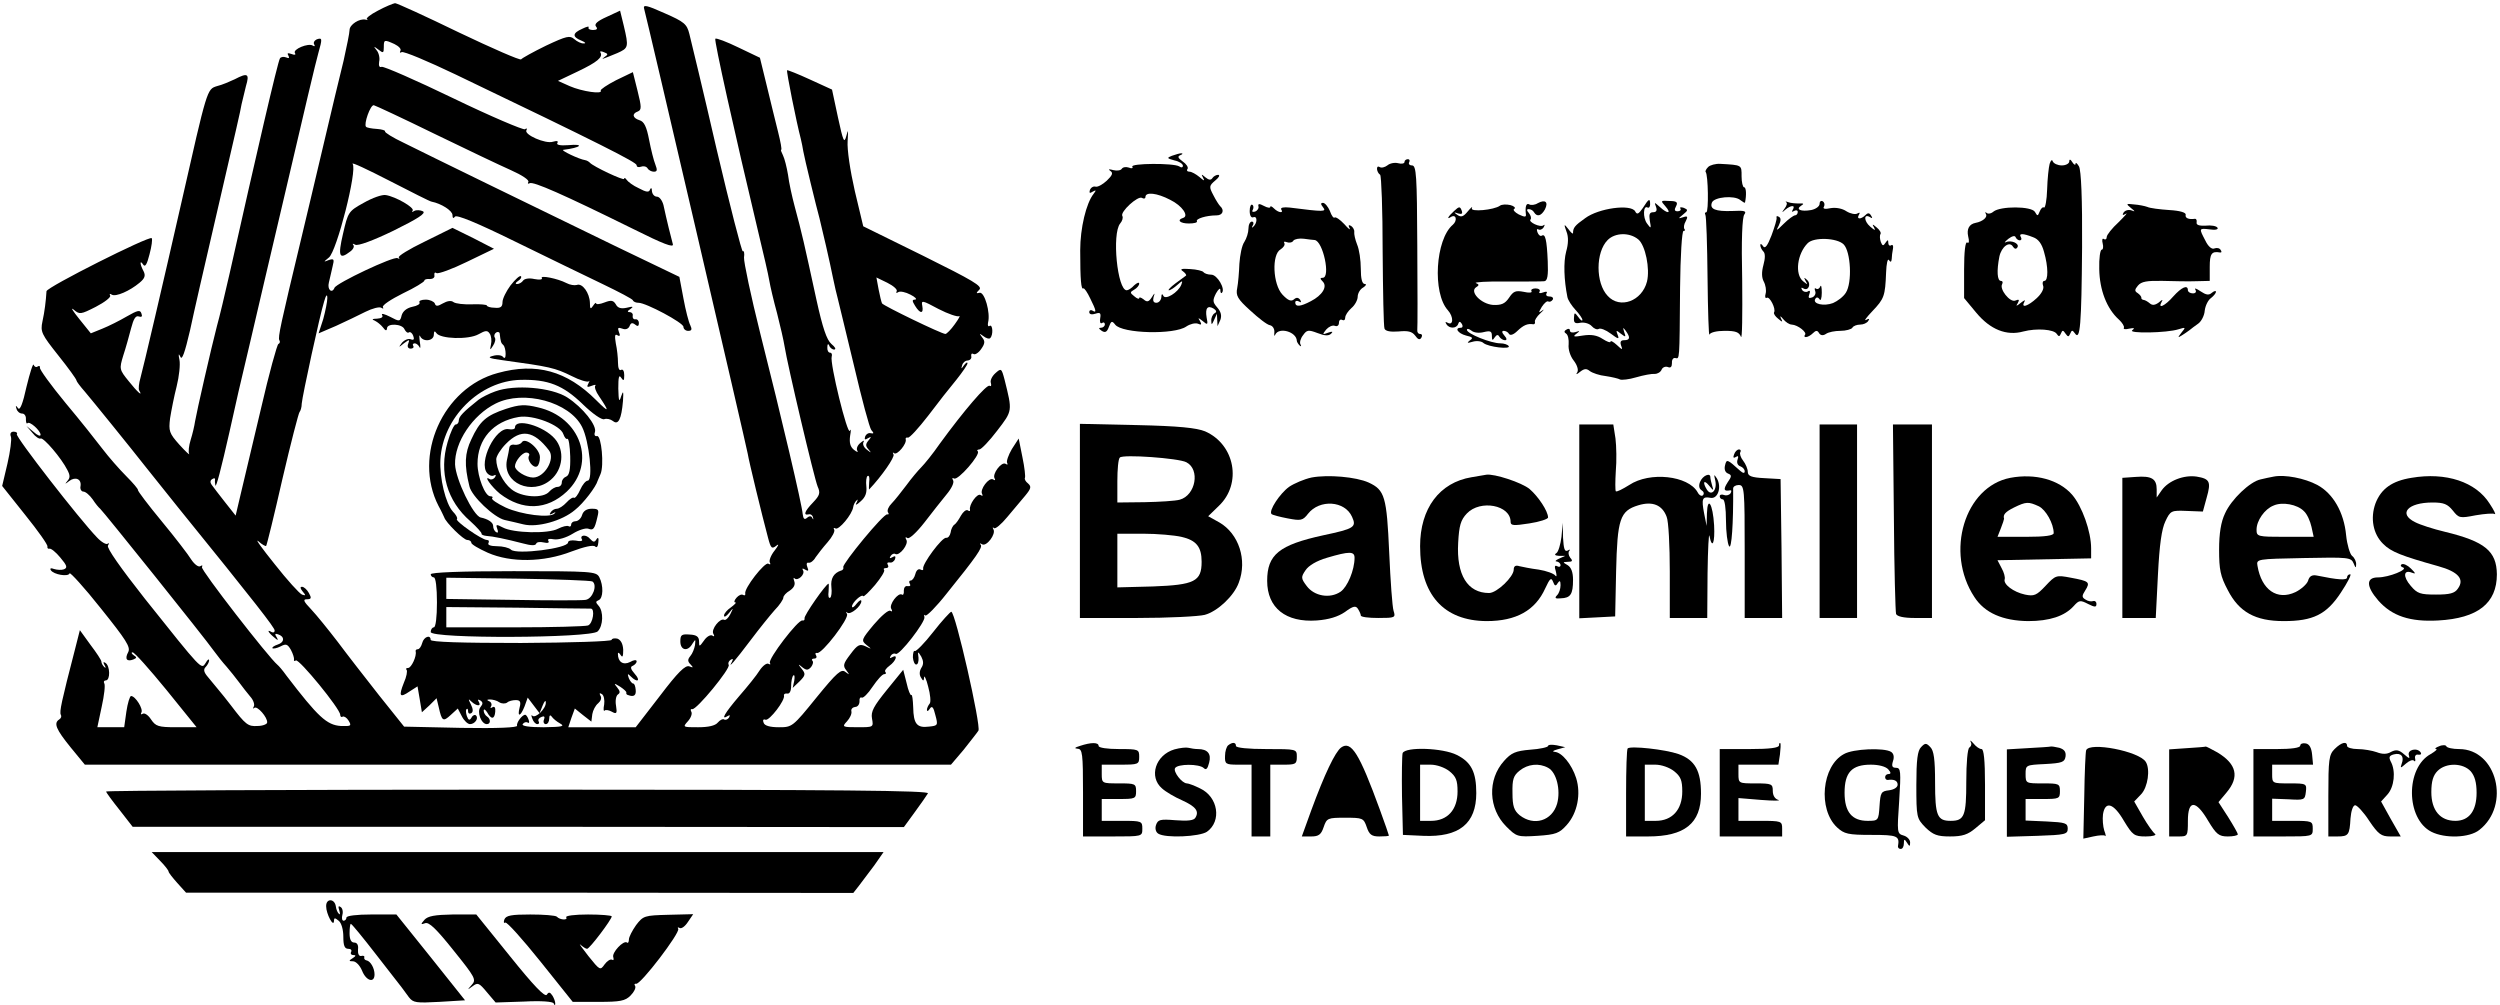 <?xml version="1.0" standalone="no"?>
<!DOCTYPE svg PUBLIC "-//W3C//DTD SVG 20010904//EN"
 "http://www.w3.org/TR/2001/REC-SVG-20010904/DTD/svg10.dtd">
<svg version="1.0" xmlns="http://www.w3.org/2000/svg"
 width="801pt" height="322pt" viewBox="0 0 801 322"
 preserveAspectRatio="xMidYMid meet">
<g transform="translate(0,322) scale(0.1,-0.1)"
fill="#000000" stroke="none">
<path d="M1211 3186 c-25 -13 -40 -25 -35 -28 5 -3 3 -3 -4 -1 -20 5 -52 -16
-52 -33 0 -9 -9 -53 -19 -98 -11 -44 -41 -169 -66 -276 -25 -107 -57 -240 -70
-295 -66 -275 -75 -316 -70 -325 3 -4 2 -10 -3 -12 -4 -1 -30 -95 -56 -208
-27 -113 -56 -236 -65 -274 l-16 -68 -34 43 c-19 24 -38 49 -43 56 -5 7 -5 14
2 18 6 4 10 3 9 -2 -1 -4 0 -12 1 -18 2 -11 19 55 45 170 19 87 36 161 68 295
13 58 66 281 116 495 50 215 95 406 101 425 13 46 13 50 -5 44 -8 -4 -12 -11
-8 -17 3 -5 1 -7 -5 -3 -14 9 -65 -12 -57 -24 4 -6 -1 -7 -11 -3 -12 4 -15 3
-10 -5 4 -8 2 -10 -7 -6 -8 3 -17 2 -20 -3 -7 -10 -77 -313 -161 -688 -15 -66
-33 -142 -41 -170 -18 -69 -65 -275 -70 -305 -2 -14 -8 -40 -14 -59 -6 -19 -8
-39 -5 -45 3 -6 -11 7 -31 29 -33 37 -35 44 -30 85 4 25 13 71 21 102 8 32 12
70 9 85 -4 19 -3 22 3 10 5 -13 14 12 31 85 12 57 47 209 77 338 74 320 84
362 88 386 3 12 9 38 14 58 12 40 6 44 -36 22 -15 -7 -40 -18 -57 -22 -32 -10
-31 -8 -114 -374 -57 -251 -123 -533 -131 -561 -5 -17 -7 -36 -4 -40 13 -22
-6 -5 -33 29 -31 38 -31 40 -18 83 8 24 19 64 25 87 8 31 15 42 25 38 9 -3 12
0 8 10 -4 12 -12 10 -47 -10 -22 -13 -58 -31 -78 -39 l-37 -15 -37 46 c-21 26
-29 39 -18 30 19 -16 22 -16 71 9 29 15 49 31 46 36 -3 6 -1 7 5 3 13 -8 58
12 89 38 17 14 20 23 13 37 -12 22 -13 39 -1 21 6 -9 12 1 20 33 7 26 10 49 7
52 -8 8 -336 -157 -337 -170 -2 -32 -6 -65 -13 -97 -7 -33 -3 -41 51 -109 32
-40 58 -76 58 -80 0 -3 12 -19 27 -36 23 -27 147 -180 198 -245 11 -14 56 -70
100 -125 252 -311 310 -386 310 -395 0 -6 -4 -8 -10 -5 -16 10 -11 -1 7 -16
14 -12 16 -12 9 0 -6 9 -5 12 4 9 23 -7 22 -26 0 -33 -12 -4 -19 -9 -17 -12 3
-2 14 0 26 6 17 9 22 8 33 -11 7 -13 11 -27 10 -31 -1 -5 1 -6 6 -3 10 6 142
-155 142 -174 0 -6 4 -9 8 -6 4 2 13 -3 19 -13 10 -17 8 -18 -25 -17 -45 3
-73 29 -174 161 -12 17 -25 32 -29 35 -28 23 -247 305 -242 313 3 6 1 7 -5 3
-6 -4 -19 6 -29 21 -9 15 -52 71 -95 123 -43 52 -77 97 -76 100 1 3 -16 23
-38 45 -22 22 -56 61 -75 86 -19 25 -72 92 -119 148 -47 57 -84 108 -82 113 1
5 -2 7 -7 4 -5 -4 -11 -1 -13 5 -2 7 -12 -25 -23 -70 -12 -55 -21 -77 -27 -69
-7 10 -9 9 -5 -2 2 -8 10 -15 18 -15 8 0 13 -9 12 -18 0 -10 2 -16 5 -13 7 8
42 -24 42 -37 0 -6 -10 -2 -22 9 l-23 19 19 -22 c10 -13 22 -20 26 -18 9 5 67
-63 86 -101 9 -17 9 -25 0 -35 -9 -11 -8 -11 6 0 20 15 40 6 36 -17 -2 -9 3
-17 9 -17 7 0 20 -11 30 -25 9 -14 20 -27 24 -30 8 -6 336 -415 364 -455 11
-15 29 -38 41 -51 11 -13 29 -35 40 -50 10 -14 27 -35 36 -46 10 -11 15 -26
11 -32 -3 -6 -3 -8 2 -4 9 8 43 -31 41 -47 0 -5 -14 -11 -31 -11 -30 -2 -38 4
-85 66 -14 18 -32 41 -40 50 -8 10 -23 28 -33 40 -14 16 -16 25 -8 33 6 6 11
16 11 21 0 6 -5 3 -11 -8 -14 -22 -10 -26 -195 206 -78 99 -123 163 -118 170
4 7 4 10 -1 6 -4 -4 -20 5 -34 20 -57 59 -262 323 -257 331 3 4 -2 8 -10 8 -9
0 -13 -6 -9 -16 3 -8 -2 -47 -11 -86 l-17 -72 74 -93 c41 -51 73 -96 71 -101
-1 -5 2 -8 6 -7 5 2 21 -11 35 -28 22 -26 24 -33 12 -38 -8 -3 -22 -2 -32 1
-10 4 -14 2 -10 -4 9 -14 56 -22 60 -10 1 5 47 -45 100 -112 81 -101 96 -124
88 -140 -12 -22 -5 -32 16 -24 12 5 12 7 1 14 -7 5 -8 9 -3 9 6 0 54 -54 108
-120 l97 -120 -65 0 c-58 0 -66 3 -81 25 -9 14 -21 22 -27 18 -5 -3 -7 -2 -4
4 7 11 -19 53 -33 53 -4 0 -11 -23 -15 -50 l-7 -50 -43 0 -43 0 14 66 c8 36
12 70 8 75 -3 5 0 9 5 9 15 0 14 47 -1 56 -7 5 -8 2 -3 -7 5 -8 4 -11 -1 -6
-5 5 -9 12 -9 17 0 5 -16 29 -35 54 l-34 47 -16 -63 c-43 -166 -50 -199 -45
-208 3 -5 1 -11 -5 -15 -19 -12 -10 -32 36 -89 l46 -56 1388 0 1387 0 40 47
c21 27 43 54 48 62 9 15 -74 381 -87 381 -3 0 -30 -29 -58 -65 -28 -36 -55
-63 -59 -61 -3 3 -6 -6 -6 -20 1 -13 6 -24 11 -23 5 0 8 10 7 22 -3 21 -2 21
9 3 7 -14 8 -24 0 -36 -6 -10 -7 -22 -1 -31 7 -12 9 -12 10 1 0 8 7 -5 13 -30
7 -25 9 -49 5 -54 -5 -6 -9 -15 -9 -20 0 -6 4 -5 9 3 7 11 12 6 18 -20 9 -33
8 -34 -20 -37 -39 -5 -50 8 -51 62 -1 24 -3 42 -6 39 -3 -2 -10 15 -15 38
l-11 43 -52 -64 c-43 -53 -52 -70 -48 -92 5 -28 5 -28 -46 -28 -49 0 -51 1
-34 19 9 10 16 24 14 32 -2 7 4 13 12 14 8 0 14 8 14 18 -1 9 2 14 7 12 4 -3
20 12 35 35 15 22 31 40 37 40 6 0 7 3 4 7 -4 3 2 12 13 20 21 15 29 39 8 27
-7 -4 -8 -3 -4 5 4 6 11 9 16 6 11 -7 96 103 92 118 -2 7 -1 9 3 5 4 -3 35 28
68 70 96 119 117 149 109 157 -4 5 -2 5 5 1 14 -8 45 33 36 48 -3 6 -3 8 2 4
4 -4 23 12 42 35 19 23 45 54 58 69 19 23 20 29 9 39 -8 6 -12 14 -10 18 2 3
-1 33 -8 66 l-12 60 -22 -34 c-11 -19 -18 -39 -15 -44 3 -6 1 -7 -5 -3 -13 8
-44 -33 -35 -47 3 -6 1 -7 -5 -3 -13 8 -44 -33 -35 -47 3 -6 1 -7 -5 -3 -11 7
-38 -32 -34 -47 1 -5 -2 -6 -7 -2 -6 3 -15 -5 -22 -17 -7 -13 -16 -26 -21 -29
-5 -3 -11 -15 -12 -25 -2 -10 -8 -18 -14 -17 -13 3 -78 -85 -74 -99 1 -5 -2
-6 -8 -3 -7 4 -14 -2 -17 -14 -3 -12 -10 -21 -15 -21 -5 0 -6 -5 -3 -10 4 -6
1 -9 -7 -8 -7 2 -12 -5 -12 -14 1 -10 -2 -16 -6 -13 -12 8 -43 -33 -34 -46 4
-7 3 -10 -3 -6 -6 4 -29 -16 -53 -44 -40 -48 -41 -51 -24 -65 18 -14 18 -15
-2 -5 -19 9 -26 6 -49 -25 -23 -30 -25 -37 -13 -52 11 -15 11 -15 -3 -5 -13
11 -27 -1 -93 -82 -76 -94 -78 -95 -120 -95 -29 0 -46 5 -49 14 -4 9 -1 13 6
10 12 -4 64 63 59 78 -1 4 4 7 10 6 8 -2 13 8 13 24 0 14 3 30 7 34 4 3 5 -4
3 -17 l-5 -23 22 21 c19 19 20 24 7 40 -13 16 -12 17 2 5 13 -10 18 -10 28 1
6 8 8 17 4 20 -3 4 -1 7 6 7 7 0 9 5 6 10 -4 6 -2 9 3 8 15 -5 104 111 96 125
-4 6 -3 9 1 4 10 -8 45 21 45 37 0 6 -7 2 -15 -8 -8 -11 -15 -15 -15 -9 0 12
31 41 36 33 2 -3 19 14 38 36 19 23 32 44 29 48 -3 3 -1 6 6 6 7 0 9 5 6 10
-4 6 -1 9 6 8 6 -2 14 3 17 11 3 9 0 11 -8 6 -9 -5 -11 -4 -6 4 4 6 11 9 15 6
13 -7 44 32 35 46 -4 7 -3 10 4 5 6 -3 29 18 54 50 24 31 56 72 71 90 16 19
25 38 21 45 -4 7 -3 9 3 6 12 -8 86 77 76 87 -4 3 -1 6 5 6 6 0 32 27 57 60
50 65 49 62 24 163 -10 38 -11 38 -30 21 -11 -10 -17 -24 -14 -31 2 -8 1 -12
-4 -9 -9 6 -82 -79 -160 -186 -22 -32 -49 -65 -59 -75 -10 -10 -32 -36 -48
-58 -16 -21 -37 -48 -47 -58 -10 -10 -15 -22 -12 -28 4 -5 3 -8 -2 -7 -11 4
-144 -158 -141 -169 2 -4 -1 -10 -7 -11 -24 -8 -34 -26 -31 -53 2 -16 0 -32
-4 -34 -5 -3 -7 6 -5 20 1 14 1 25 0 25 -8 0 -80 -103 -77 -111 1 -5 -2 -8 -7
-7 -13 4 -111 -124 -104 -136 3 -5 1 -6 -4 -3 -6 4 -19 -6 -29 -21 -9 -15 -39
-52 -66 -83 -46 -54 -60 -78 -36 -63 7 4 8 3 4 -5 -4 -6 -11 -9 -16 -6 -4 3
-13 -2 -20 -10 -8 -10 -30 -15 -63 -15 -49 0 -50 0 -33 19 10 11 15 25 11 31
-3 6 -2 9 3 8 13 -4 124 131 117 142 -3 5 0 12 6 16 8 5 9 3 4 -7 -14 -24 9 2
61 71 27 36 61 78 76 95 16 16 28 35 28 40 0 6 9 16 21 23 13 9 18 19 14 30
-3 9 -3 13 1 9 10 -10 35 13 27 26 -4 6 -1 7 7 2 10 -6 12 -4 7 8 -4 10 -2 16
4 14 6 -1 16 6 22 17 7 10 24 32 39 49 15 17 24 35 21 40 -3 6 -2 7 4 4 10 -7
54 45 57 69 1 7 6 17 11 21 4 5 4 1 0 -7 -6 -10 -1 -9 13 4 15 13 20 27 18 47
-2 16 0 32 4 34 5 3 7 -6 5 -20 -1 -14 -1 -24 0 -23 40 42 83 104 78 112 -3 6
-3 8 2 4 9 -8 42 31 37 45 -1 4 2 6 7 5 5 -2 34 30 65 70 30 40 71 92 91 116
19 24 35 47 35 52 0 5 -5 2 -11 -6 -9 -13 -10 -13 -6 0 2 8 10 15 18 15 8 1
13 7 11 14 -1 7 2 10 7 7 5 -4 17 4 25 16 12 17 13 25 3 37 -10 14 -10 14 4 4
9 -7 19 -10 22 -6 10 10 8 45 -2 39 -5 -4 -7 2 -5 11 8 31 -11 98 -27 95 -12
-3 -12 -1 -1 10 11 11 -20 29 -179 108 l-193 95 -27 113 c-15 66 -25 133 -23
160 2 36 2 40 -4 17 -7 -26 -10 -19 -27 59 l-19 89 -70 32 c-39 18 -72 31 -74
30 -3 -2 30 -167 44 -220 3 -11 6 -29 8 -40 3 -19 43 -183 52 -215 7 -27 34
-144 43 -190 5 -25 12 -54 15 -65 3 -11 26 -108 52 -215 25 -107 50 -201 56
-208 9 -10 8 -12 -2 -10 -7 2 -15 -3 -18 -11 -3 -10 0 -11 9 -5 11 6 12 5 2
-7 -10 -12 -10 -18 0 -29 10 -12 9 -12 -5 -1 -10 7 -15 18 -11 25 4 6 -1 5
-10 -3 -9 -7 -14 -18 -10 -25 4 -6 -1 -5 -11 3 -12 10 -15 23 -12 45 3 17 3
24 -1 16 -7 -17 -65 218 -58 238 2 6 0 12 -5 12 -6 0 -10 8 -9 18 0 10 3 12 6
5 2 -7 10 -13 16 -13 7 1 3 8 -9 18 -15 13 -28 51 -48 142 -40 184 -46 211
-70 300 -8 30 -18 75 -21 100 -4 24 -11 52 -16 62 -5 10 -8 18 -6 18 3 0 -2
26 -10 58 -8 31 -24 98 -36 147 l-22 90 -69 33 c-37 18 -71 31 -74 28 -4 -5
60 -294 138 -621 16 -66 32 -135 35 -154 3 -18 14 -65 25 -105 10 -39 21 -87
24 -106 9 -58 95 -423 106 -449 9 -20 7 -28 -15 -51 -27 -28 -32 -42 -14 -38
6 2 13 -3 14 -10 2 -7 1 -8 -2 -2 -3 7 -9 8 -17 1 -8 -7 -12 -4 -14 12 -2 29
-67 306 -136 579 -30 120 -53 229 -52 243 2 13 0 23 -4 20 -3 -2 -41 145 -84
328 -42 183 -82 348 -87 368 -8 32 -16 39 -80 67 -58 26 -69 28 -65 14 8 -27
328 -1402 332 -1426 3 -21 46 -198 65 -269 9 -34 12 -37 27 -25 9 7 7 1 -6
-16 -12 -15 -19 -33 -15 -39 3 -5 1 -7 -5 -3 -11 7 -79 -80 -74 -96 1 -5 -2
-7 -7 -4 -5 3 -14 -1 -21 -9 -7 -8 -9 -15 -4 -15 5 0 -2 -7 -14 -16 -12 -8
-22 -20 -22 -26 0 -7 7 -3 16 8 14 18 15 18 4 -4 -6 -12 -15 -20 -19 -18 -13
8 -44 -31 -35 -45 4 -7 3 -10 -4 -5 -6 3 -18 -4 -26 -16 -15 -21 -16 -21 -16
-3 0 15 -8 21 -30 22 -26 2 -30 -1 -30 -22 0 -29 24 -34 39 -7 10 15 10 15 8
-5 -2 -11 -8 -27 -15 -35 -9 -11 -9 -17 1 -27 9 -10 9 -11 -4 -6 -13 5 -37
-19 -94 -94 l-78 -101 -108 0 -108 0 10 30 11 30 26 -21 27 -21 3 24 c2 12 10
28 19 35 8 7 12 17 7 24 -4 8 -3 10 5 5 6 -4 9 -19 7 -33 -3 -14 -2 -23 1 -20
3 4 14 2 23 -3 16 -9 18 -6 14 19 -3 16 0 32 6 36 8 5 7 11 -2 22 -12 15 -11
15 9 3 12 -8 21 -16 20 -19 -1 -4 1 -7 6 -8 18 -7 26 -1 24 17 -1 11 -4 20 -8
20 -4 0 -10 8 -14 17 -5 15 -4 16 6 6 22 -22 33 -14 13 8 -14 16 -15 23 -6 26
6 3 12 9 12 14 0 6 -9 5 -21 -2 -22 -11 -39 0 -39 26 0 6 4 4 9 -4 6 -9 8 -4
8 17 -1 20 -8 32 -19 36 -10 2 -18 0 -18 -4 0 -5 -130 -9 -290 -10 -192 0
-290 3 -290 10 0 18 -22 10 -27 -10 -3 -11 -9 -20 -14 -20 -5 0 -8 -3 -7 -7 4
-15 -14 -53 -24 -53 -6 0 -9 -3 -5 -6 3 -4 0 -22 -9 -42 -17 -43 -13 -49 19
-27 l25 16 7 -41 7 -42 24 22 23 23 7 -29 c10 -45 14 -47 38 -25 l23 21 13
-25 c7 -14 19 -25 26 -25 16 0 29 19 19 28 -3 3 -10 1 -14 -7 -6 -10 -10 -9
-15 5 -3 9 -4 19 -1 22 3 3 5 0 5 -7 0 -7 5 -9 10 -6 7 4 6 14 -1 28 -9 18 -9
20 2 9 16 -15 33 -16 23 0 -4 7 -3 8 5 4 9 -6 9 -11 1 -21 -13 -15 2 -55 20
-55 13 0 13 17 0 25 -5 3 -10 12 -10 18 0 7 5 4 11 -5 13 -24 24 -23 26 2 1
13 -2 18 -9 14 -6 -4 -8 -3 -4 4 3 5 0 13 -6 15 -9 4 -8 6 2 6 8 0 22 -3 30
-9 8 -5 19 -5 25 -1 5 5 18 8 28 8 14 0 17 -6 12 -24 -8 -32 3 -29 16 4 l10
28 19 -25 19 -25 10 25 c6 15 10 18 10 9 1 -19 -33 -52 -43 -42 -4 4 -4 0 0
-10 3 -9 10 -17 16 -17 5 0 7 4 4 9 -3 5 1 11 9 14 9 4 12 1 8 -9 -3 -7 0 -14
6 -14 6 0 11 8 11 18 0 10 3 13 8 6 4 -6 16 -16 27 -22 16 -9 7 -11 -53 -12
-47 0 -71 4 -67 10 4 6 11 8 16 5 5 -3 6 1 3 9 -3 9 -8 16 -11 16 -10 0 -29
-26 -26 -35 2 -6 -62 -9 -179 -7 l-183 4 -80 100 c-44 56 -104 133 -133 172
-30 39 -68 86 -85 104 -24 25 -27 32 -14 32 15 0 16 4 7 20 -6 11 -16 20 -22
20 -7 0 -6 -5 2 -15 11 -13 10 -14 -2 -10 -8 3 -48 47 -88 98 -41 51 -64 83
-52 73 12 -11 24 -17 25 -15 2 2 26 99 52 214 27 116 52 212 55 215 3 3 7 15
7 27 2 25 58 284 72 328 6 21 10 24 10 10 0 -11 -6 -41 -13 -67 l-15 -46 56
24 c30 14 73 34 94 45 22 11 45 17 51 13 6 -4 8 -3 5 2 -3 6 26 25 64 44 38
18 69 37 69 41 0 4 8 6 18 5 9 0 16 5 14 12 -1 8 2 11 7 7 6 -3 50 13 97 36
l87 42 -66 34 -67 33 -89 -44 c-50 -24 -87 -47 -83 -51 4 -5 2 -5 -4 -2 -12 7
-196 -80 -202 -95 -8 -20 -24 -6 -18 17 3 14 9 37 12 52 6 23 4 25 -12 20 -18
-7 -18 -7 0 8 25 19 92 281 76 300 -5 7 48 -18 118 -54 70 -36 131 -67 135
-67 31 -6 67 -29 67 -43 0 -10 3 -12 8 -5 5 7 69 -19 193 -80 102 -50 228
-111 280 -136 52 -25 96 -48 97 -52 2 -5 10 -8 18 -8 24 0 144 -64 144 -77 0
-7 7 -13 15 -13 12 0 13 5 7 18 -5 9 -15 48 -22 86 l-13 69 -206 99 c-113 55
-298 145 -411 200 -113 55 -233 114 -267 131 -34 16 -61 33 -59 36 2 3 -10 7
-26 8 -17 1 -33 4 -35 7 -8 8 14 71 25 69 5 -1 93 -42 193 -91 101 -49 212
-102 246 -117 36 -16 60 -32 56 -38 -3 -5 -1 -7 4 -4 11 7 108 -36 331 -146
98 -49 132 -62 128 -49 -5 18 -20 78 -30 125 -4 15 -13 27 -21 27 -8 0 -15 8
-16 18 0 10 -3 12 -6 5 -3 -10 -12 -9 -36 4 -18 8 -35 21 -39 27 -4 6 -8 8 -8
3 0 -7 -100 40 -110 52 -3 3 -9 7 -15 8 -20 3 -80 32 -70 33 57 7 70 20 16 15
-26 -2 -39 1 -35 7 4 6 -1 8 -14 4 -24 -8 -94 23 -85 37 3 6 1 7 -5 3 -5 -3
-109 41 -229 99 -120 58 -223 103 -230 101 -7 -3 -10 3 -8 16 3 12 -1 29 -8
37 -11 14 -10 14 6 2 15 -12 17 -11 17 8 0 24 1 25 34 10 14 -7 23 -16 19 -22
-3 -6 -1 -7 4 -4 6 4 84 -29 174 -72 463 -222 579 -281 579 -290 0 -6 6 -8 14
-5 8 3 17 1 21 -5 3 -6 13 -11 20 -11 11 0 12 5 5 23 -5 12 -14 48 -20 79 -8
42 -16 59 -31 63 -22 7 -25 21 -5 28 12 5 12 14 -1 66 l-15 60 -54 -26 c-29
-15 -51 -30 -49 -33 8 -13 -60 -3 -99 14 l-38 17 63 30 c63 30 82 46 73 61 -3
4 2 5 11 1 14 -5 14 -8 3 -15 -14 -10 -11 -9 40 12 36 16 37 19 21 87 l-12 49
-43 -20 c-29 -13 -41 -23 -34 -31 6 -7 3 -11 -10 -11 -10 0 -16 4 -14 8 3 5
-6 3 -20 -4 -32 -14 -33 -26 -3 -38 12 -5 16 -9 8 -9 -8 -1 -22 6 -31 14 -14
12 -24 10 -90 -21 -41 -20 -77 -40 -80 -44 -3 -4 -92 35 -199 86 -107 52 -199
94 -205 94 -6 -1 -31 -11 -55 -24z m1662 -899 c-3 -6 -1 -7 5 -3 6 4 24 0 39
-8 16 -8 22 -15 15 -16 -10 0 -10 -4 0 -20 16 -26 28 -26 23 0 -4 19 0 18 52
-10 31 -16 61 -26 66 -23 5 3 -1 -8 -14 -26 -12 -17 -26 -31 -30 -31 -12 0
-198 90 -203 98 -2 4 -7 24 -11 45 l-7 38 35 -17 c20 -10 33 -22 30 -27z"/>
<path d="M3755 2721 c-17 -7 -17 -8 8 -15 15 -3 27 -11 27 -17 0 -6 -5 -7 -12
-2 -18 11 -157 10 -150 -1 3 -5 -2 -7 -11 -3 -9 3 -19 2 -23 -4 -3 -5 -15 -7
-27 -4 -14 4 -18 3 -9 -3 9 -6 6 -14 -12 -31 -13 -12 -29 -21 -36 -19 -7 2
-15 -3 -18 -11 -3 -10 0 -11 9 -5 11 6 12 5 3 -7 -24 -30 -43 -110 -43 -181 0
-96 3 -127 10 -122 3 2 13 -13 22 -32 20 -40 21 -48 7 -39 -5 3 -10 1 -10 -5
0 -7 8 -9 20 -5 15 5 18 2 15 -15 -2 -11 0 -18 6 -15 5 4 9 1 9 -4 0 -6 -6
-11 -12 -11 -9 0 -8 -3 2 -10 11 -7 17 -4 23 13 7 19 10 20 20 7 22 -29 190
-33 228 -6 12 8 28 12 37 9 11 -5 13 -3 7 8 -8 12 -6 12 9 0 15 -13 17 -12 12
12 -5 30 3 40 23 28 9 -6 10 -11 2 -15 -6 -4 -11 -15 -10 -24 0 -14 2 -13 9 3
l9 20 1 -20 1 -20 9 20 c5 14 2 26 -10 40 -15 17 -15 23 -4 45 8 14 14 19 14
11 0 -8 2 -12 5 -9 12 12 -15 58 -34 58 -11 0 -22 4 -25 8 -2 4 -22 9 -43 10
-27 2 -34 0 -23 -7 8 -6 12 -12 10 -14 -3 -2 -18 -13 -34 -25 -16 -12 -25 -22
-21 -22 5 0 17 8 27 17 17 15 18 15 13 1 -10 -25 -52 -51 -58 -35 -3 7 -6 5
-6 -5 -1 -10 -8 -18 -16 -18 -9 0 -12 6 -9 18 5 15 4 15 -6 -1 -9 -14 -15 -16
-26 -6 -8 6 -14 8 -14 4 0 -4 -7 -2 -16 6 -14 11 -14 13 0 21 9 5 16 14 16 19
0 6 -7 3 -16 -5 -8 -9 -19 -16 -24 -16 -30 0 -48 181 -21 214 7 8 10 19 7 24
-8 13 50 66 63 58 6 -4 11 -2 11 3 0 17 37 13 79 -9 39 -19 61 -52 42 -58 -22
-7 -10 -18 18 -18 17 0 28 3 26 7 -5 8 30 19 63 19 20 0 26 17 11 30 -3 3 -13
18 -21 34 -15 28 -14 31 6 48 11 9 16 17 9 18 -6 0 -15 -5 -18 -10 -5 -8 -12
-7 -23 2 -13 11 -14 11 -7 -2 6 -11 3 -10 -12 3 -11 9 -25 17 -32 17 -7 0 -10
4 -6 9 3 5 -4 16 -16 24 -15 11 -17 16 -7 20 7 3 9 5 3 6 -5 0 -19 -4 -30 -8z"/>
<path d="M4500 2701 c0 -5 -9 -7 -20 -4 -11 3 -27 0 -35 -7 -8 -6 -19 -9 -25
-5 -12 7 -10 -17 2 -25 4 -4 8 -113 8 -244 1 -130 3 -243 6 -249 3 -8 19 -11
45 -9 30 3 43 0 53 -13 9 -13 15 -15 20 -7 4 7 2 12 -4 12 -6 0 -10 6 -9 13 1
6 1 128 0 270 -1 226 -3 257 -17 257 -8 0 -12 5 -9 10 3 6 1 10 -4 10 -6 0
-11 -4 -11 -9z"/>
<path d="M6567 2695 c-3 -11 -7 -48 -8 -82 -1 -34 -6 -60 -10 -58 -4 3 -10 -3
-14 -13 -6 -15 -7 -15 -15 -1 -11 19 -111 19 -133 1 -8 -7 -18 -8 -22 -4 -5 4
-5 2 -2 -4 6 -10 -11 -24 -33 -28 -21 -4 -29 -20 -24 -43 4 -16 3 -24 -3 -20
-6 4 -10 -29 -10 -86 l0 -92 39 -47 c45 -54 97 -75 151 -60 42 11 98 7 107 -8
6 -9 9 -9 13 1 5 12 7 12 15 0 8 -11 10 -11 15 0 5 12 7 12 15 1 17 -25 21 26
23 275 1 156 -3 248 -10 260 -6 10 -11 14 -11 8 0 -5 -5 -3 -10 5 -6 10 -10
11 -10 3 0 -7 -11 -13 -24 -13 -13 0 -26 6 -29 13 -2 7 -6 4 -10 -8z m-96
-245 c6 0 7 5 4 10 -8 13 6 13 39 0 17 -6 28 -21 35 -47 14 -48 14 -93 1 -93
-5 0 -7 -7 -4 -15 4 -9 -4 -25 -20 -40 -28 -26 -52 -34 -40 -12 5 7 0 6 -11
-3 -15 -12 -17 -12 -10 -1 6 11 4 13 -8 8 -17 -7 -52 37 -42 53 3 6 1 10 -4
10 -12 0 -14 32 -5 78 7 32 33 51 44 31 5 -7 10 -8 14 -1 7 12 -21 24 -37 16
-7 -3 -3 2 8 11 12 9 21 11 23 5 2 -5 8 -10 13 -10z"/>
<path d="M5473 2685 c-7 -7 -10 -14 -8 -16 8 -9 10 -129 2 -129 -4 0 -6 -4 -3
-8 3 -5 6 -96 7 -203 1 -107 4 -188 6 -181 3 7 23 12 49 12 35 0 46 -4 52 -19
4 -11 5 70 4 180 -3 131 0 204 7 212 8 11 0 13 -38 11 -55 -2 -74 6 -66 27 7
18 72 24 91 8 8 -6 14 -10 15 -8 5 24 4 49 -3 49 -4 0 -8 16 -8 35 0 37 2 36
-68 40 -15 1 -33 -4 -39 -10z"/>
<path d="M1165 2570 c-49 -27 -50 -30 -66 -99 -17 -73 -12 -84 23 -57 10 7 14
17 10 21 -4 5 -1 5 6 1 8 -5 57 13 123 45 79 39 105 56 94 62 -8 4 -21 5 -28
1 -6 -4 -9 -4 -5 1 8 9 -54 45 -86 50 -12 2 -43 -9 -71 -25z"/>
<path d="M4927 2569 c-9 -6 -22 -7 -27 -4 -10 6 -14 -7 -11 -32 1 -9 -4 -9
-23 0 -13 7 -20 15 -14 18 5 3 -1 9 -13 12 -13 3 -28 2 -33 -2 -19 -14 -97
-21 -90 -8 3 7 -3 2 -13 -10 -14 -17 -21 -20 -33 -12 -13 9 -12 10 2 5 12 -3
15 -1 11 10 -5 13 -8 13 -24 -2 -20 -18 -25 -29 -10 -19 17 10 21 -12 6 -25
-56 -47 -66 -219 -16 -274 19 -21 18 -51 -1 -40 -7 4 -8 2 -4 -4 9 -16 33 -15
38 0 3 9 6 9 12 0 4 -7 2 -12 -3 -12 -22 0 -10 -18 16 -25 22 -5 24 -8 12 -16
-10 -8 -8 -9 9 -4 13 4 29 2 35 -4 16 -13 88 -21 81 -10 -3 5 -15 9 -27 9 -30
0 -107 31 -107 43 0 5 6 4 14 -2 8 -7 25 -9 40 -5 21 5 26 3 26 -12 0 -15 2
-16 9 -5 6 9 11 10 15 2 4 -6 12 -11 18 -11 7 0 6 6 -2 15 -8 9 -9 15 -2 15 6
0 14 -4 17 -10 4 -6 15 -2 27 10 20 19 33 24 51 21 4 0 6 3 5 8 -2 4 6 17 17
27 12 11 14 15 6 9 -12 -9 -12 -7 -1 12 8 12 17 20 21 17 4 -2 10 0 14 6 3 5
-1 10 -10 10 -9 0 -13 4 -10 10 4 6 -1 7 -11 3 -10 -4 -15 -2 -11 3 3 5 -3 10
-13 10 -10 0 -16 -4 -13 -9 3 -5 -8 -6 -25 -2 -26 5 -33 2 -47 -19 -13 -19
-24 -24 -51 -23 -39 3 -77 43 -54 57 10 6 9 9 -1 13 -8 3 36 6 96 5 61 0 116
0 123 1 10 1 13 18 11 64 -3 70 -8 89 -19 82 -4 -3 -11 2 -14 11 -3 8 -2 12 3
9 5 -3 13 0 17 7 4 7 4 10 -1 6 -9 -8 -50 11 -41 19 3 4 1 12 -5 20 -8 9 -8
13 -1 13 6 0 14 -4 17 -10 10 -16 23 -12 35 9 12 24 1 33 -23 20z"/>
<path d="M5264 2554 c-14 -20 -19 -23 -25 -11 -14 24 -117 10 -160 -22 -34
-24 -39 -31 -39 -48 0 -4 -7 2 -15 13 -14 18 -15 17 -6 -8 7 -17 6 -40 -1 -64
-9 -34 -7 -91 4 -146 2 -10 14 -28 26 -41 12 -13 22 -27 22 -32 0 -5 -6 -1
-13 9 -12 16 -13 16 -14 -3 -1 -15 3 -19 21 -15 13 2 29 -3 36 -11 7 -8 17
-12 22 -9 5 4 23 -3 39 -15 24 -18 28 -19 22 -4 -6 16 -5 16 10 4 16 -12 17
-12 11 5 -5 16 -4 16 5 4 15 -21 14 -30 -5 -30 -11 0 -14 -5 -10 -17 6 -15 4
-15 -14 2 -11 10 -20 15 -20 10 0 -4 -11 0 -25 9 -18 12 -37 15 -63 11 -29 -5
-34 -4 -22 5 13 10 13 11 -2 6 -10 -3 -18 -1 -18 5 0 6 -5 7 -11 3 -8 -4 -8
-9 -1 -13 6 -4 9 -19 8 -34 -2 -16 5 -38 16 -52 11 -14 16 -30 12 -37 -6 -9
-3 -9 9 1 13 10 20 11 31 2 8 -6 31 -14 51 -16 20 -3 41 -8 46 -11 5 -2 28 0
51 7 24 7 51 12 60 11 9 0 19 6 22 14 3 7 12 11 20 8 9 -4 13 1 13 13 -1 10 4
17 10 16 15 -3 14 -14 16 224 1 103 6 183 11 183 5 0 6 3 3 6 -3 4 -2 15 4 25
8 15 6 18 -8 13 -17 -5 -17 -5 0 9 16 13 16 15 2 21 -9 3 -14 2 -11 -2 3 -5
-1 -9 -9 -9 -10 0 -11 5 -5 16 7 13 2 17 -21 17 -29 2 -29 1 -13 -17 21 -24 7
-25 -18 -2 -18 16 -18 16 -12 0 4 -11 1 -17 -9 -17 -12 0 -14 -7 -11 -27 5
-26 4 -27 -9 -9 -14 19 -12 60 2 51 4 -2 8 2 8 10 0 21 -4 19 -23 -11z m-15
-101 c23 -19 38 -94 28 -135 -16 -63 -87 -89 -126 -46 -39 41 -39 140 0 179
24 24 70 25 98 2z"/>
<path d="M5723 2572 c4 -2 2 -11 -5 -20 -10 -14 -10 -15 2 -4 18 15 34 16 24
0 -4 -7 -3 -8 4 -4 7 4 12 2 12 -3 0 -6 -4 -11 -9 -11 -4 0 -21 -12 -36 -27
-23 -23 -26 -24 -16 -6 7 15 8 24 1 28 -6 4 -9 3 -8 -2 2 -4 -6 -30 -16 -57
-13 -34 -21 -44 -27 -35 -5 8 -9 9 -9 4 0 -6 4 -15 10 -21 6 -6 6 -21 0 -43
-6 -22 -6 -40 1 -53 6 -11 9 -29 6 -39 -3 -10 -1 -16 4 -13 9 5 30 -36 23 -47
-2 -4 4 -13 13 -20 14 -12 16 -12 9 1 -4 9 -1 8 7 -2 8 -10 20 -18 28 -18 19
-1 50 -25 42 -33 -3 -4 -2 -7 3 -7 6 0 16 6 22 12 10 10 15 10 20 1 5 -8 13
-9 22 -3 8 6 29 10 47 10 17 0 35 5 38 10 3 6 15 10 25 10 10 0 22 5 26 12 5
7 2 8 -7 3 -8 -4 1 8 20 28 38 40 41 48 44 124 1 28 5 46 9 40 5 -8 8 -7 9 3
0 8 2 23 4 33 2 9 -1 15 -6 11 -5 -3 -9 1 -9 8 0 11 -2 10 -9 0 -7 -11 -10
-10 -15 3 -3 9 -4 20 -1 25 3 4 -3 14 -12 21 -14 12 -16 12 -8 -1 5 -10 1 -8
-13 4 -21 18 -21 43 0 30 7 -5 8 -2 3 5 -5 9 -10 10 -18 2 -15 -15 -30 -14
-21 1 4 7 3 8 -5 4 -6 -4 -22 -1 -35 7 -13 9 -34 13 -51 10 -18 -4 -26 -2 -21
5 3 6 2 13 -4 17 -5 3 -10 0 -10 -8 0 -8 -12 -17 -27 -20 -33 -6 -51 2 -32 14
10 6 8 8 -6 7 -11 0 -27 1 -35 4 -8 3 -11 3 -7 0z m184 -135 c23 -23 28 -123
7 -155 -8 -13 -27 -27 -41 -33 -29 -11 -66 -3 -57 13 4 7 9 6 14 -1 3 -7 7 3
7 21 0 18 -2 27 -5 20 -2 -6 -8 -10 -13 -7 -5 4 -6 0 -3 -8 3 -8 -2 -17 -10
-20 -11 -4 -13 -1 -9 10 4 10 2 14 -5 9 -6 -3 -14 -1 -18 5 -4 7 -3 9 4 5 16
-10 26 14 12 27 -10 9 -11 9 -5 -3 8 -13 7 -13 -8 -1 -27 22 -19 88 15 122 20
20 94 17 115 -4z"/>
<path d="M4004 2544 c0 -15 5 -23 12 -20 13 5 13 -19 -1 -31 -4 -4 -5 -2 -1 5
4 6 2 12 -3 12 -6 0 -11 -10 -11 -23 0 -12 -6 -31 -13 -42 -8 -11 -14 -42 -16
-70 -1 -27 -4 -63 -7 -78 -5 -24 1 -35 42 -72 26 -24 54 -46 63 -47 9 -2 15
-12 14 -23 -1 -11 0 -14 3 -7 12 25 68 9 69 -20 0 -3 4 -10 9 -15 5 -4 6 -3 3
3 -4 6 0 20 8 30 12 17 17 18 46 7 23 -9 36 -10 44 -2 7 7 4 8 -10 3 -18 -7
-19 -6 -6 10 8 9 20 15 28 12 7 -3 13 1 13 10 0 8 5 12 10 9 6 -3 10 0 10 7 0
8 9 21 20 31 11 9 20 26 20 36 0 11 8 25 18 30 9 6 11 11 5 11 -9 0 -13 17
-13 49 0 27 -5 62 -12 78 -6 15 -10 33 -9 40 1 6 -4 15 -10 19 -8 5 -10 2 -5
-7 4 -8 -4 -2 -17 13 -14 15 -28 24 -31 21 -3 -3 -10 6 -15 21 -6 14 -16 26
-22 26 -8 0 -8 -4 0 -14 12 -15 3 -15 -107 -1 -19 2 -30 0 -27 -6 9 -13 -9
-11 -23 3 -7 7 -12 9 -12 5 0 -4 -9 -3 -20 3 -15 8 -20 8 -18 -1 2 -6 -3 -14
-11 -17 -8 -2 -11 0 -7 6 3 6 3 13 -2 16 -4 2 -8 -6 -8 -20z m208 -93 c27 -3
52 -121 26 -121 -9 0 -9 -3 0 -12 16 -16 -1 -44 -38 -63 -34 -18 -50 -19 -50
-4 0 5 5 7 12 3 7 -4 8 -3 4 5 -6 8 -12 9 -20 2 -9 -8 -19 -4 -37 15 -31 33
-35 129 -6 145 9 6 15 14 12 20 -3 5 0 6 8 3 8 -3 18 -1 21 5 4 5 19 8 34 6
15 -2 30 -4 34 -4z"/>
<path d="M6827 2554 c15 -12 15 -13 2 -8 -10 3 -20 0 -25 -7 -5 -8 -3 -10 7
-4 8 5 -3 -7 -23 -27 -21 -19 -38 -41 -38 -47 0 -7 -4 -10 -9 -7 -5 4 -7 -3
-4 -14 3 -11 1 -20 -3 -20 -5 0 -9 -28 -8 -62 1 -67 24 -127 63 -162 11 -10
18 -22 16 -26 -3 -5 5 -6 17 -3 16 3 19 2 10 -5 -16 -11 111 -9 148 3 23 7 24
7 10 -10 -13 -17 -13 -18 0 -10 8 5 20 13 25 17 6 5 18 14 28 21 10 7 20 26
21 42 2 16 11 34 20 40 9 7 16 16 16 20 0 4 -6 3 -13 -3 -10 -9 -19 -7 -37 5
-13 9 -20 11 -16 5 4 -7 1 -12 -8 -12 -9 0 -16 5 -16 10 0 19 -20 10 -47 -20
-26 -30 -51 -42 -37 -17 5 8 2 8 -9 -2 -12 -9 -21 -10 -29 -3 -7 6 -16 11 -20
11 -5 1 -8 4 -7 7 0 4 -5 10 -12 15 -10 6 -10 11 1 24 11 13 29 16 79 15 36
-1 85 -2 109 -1 l42 1 0 45 c0 42 6 51 33 46 5 -1 6 3 2 8 -3 6 -12 8 -20 5
-8 -4 -20 6 -29 25 -21 40 -21 40 14 36 18 -3 28 0 25 5 -3 6 -21 9 -38 7 -21
-1 -31 2 -29 11 1 6 -1 11 -5 11 -20 -3 -33 2 -30 13 1 7 -18 13 -53 15 -30 2
-62 6 -70 10 -8 3 -28 7 -43 8 -25 3 -26 2 -10 -11z"/>
<path d="M1636 2306 c-14 -19 -26 -43 -26 -54 0 -15 -6 -20 -25 -18 -14 0 -25
4 -25 7 0 3 -21 5 -47 4 -27 -1 -53 2 -60 7 -7 6 -20 4 -34 -4 -17 -10 -23
-10 -26 0 -3 6 -16 12 -29 12 -14 0 -23 -4 -20 -9 3 -5 -7 -11 -23 -14 -18 -4
-30 -14 -34 -27 -5 -21 -7 -21 -37 -5 -18 9 -29 12 -26 6 5 -7 -2 -11 -16 -12
-15 0 -18 -3 -8 -6 8 -4 20 -13 27 -22 8 -11 12 -12 13 -3 0 17 49 15 56 -3 4
-8 10 -13 14 -10 4 3 11 -2 14 -11 4 -11 2 -15 -8 -11 -8 3 -20 -2 -28 -11
-12 -16 -11 -16 6 -2 18 13 19 13 14 -1 -4 -9 -1 -16 8 -16 7 0 11 4 8 9 -3 4
-1 8 5 8 5 0 12 -6 15 -12 3 -7 4 1 1 17 -2 17 -2 24 1 18 9 -20 44 -16 44 5
0 11 3 13 8 5 12 -19 103 -22 135 -4 23 13 29 13 36 2 5 -7 7 -23 4 -35 -4
-19 -3 -19 7 -3 6 9 9 21 5 26 -3 5 -1 12 5 16 5 3 11 1 11 -4 3 -26 4 -30 12
-37 4 -4 7 -17 7 -28 0 -12 -3 -16 -8 -10 -4 6 -18 8 -32 4 -20 -5 -14 -8 30
-14 152 -21 167 -24 222 -51 25 -13 50 -20 54 -17 4 4 3 1 -1 -7 -6 -11 -4
-13 11 -7 10 4 15 4 11 0 -3 -4 2 -19 12 -33 35 -52 33 -55 -9 -13 -94 94
-192 121 -315 87 -176 -47 -273 -265 -190 -426 9 -16 16 -32 18 -36 5 -17 62
-73 74 -73 7 0 13 -4 13 -9 0 -5 24 -19 53 -32 73 -32 178 -31 268 4 40 15 70
22 76 16 5 -5 9 0 10 13 2 15 -1 18 -6 10 -6 -10 -10 -10 -21 2 -12 15 -35 12
-25 -3 2 -5 -7 -6 -20 -3 -14 2 -25 0 -25 -6 0 -19 -166 -40 -183 -23 -6 6
-26 11 -45 11 -19 0 -31 4 -27 10 3 6 1 10 -5 10 -16 0 -103 61 -96 67 3 3 -3
14 -13 24 -23 25 -43 107 -40 166 7 135 126 253 257 256 88 2 136 -17 199 -78
32 -31 61 -51 69 -48 8 3 20 0 28 -6 17 -14 27 6 32 64 2 32 1 35 -6 15 -6
-20 -8 -16 -9 25 0 36 2 46 9 35 8 -12 10 -10 10 8 0 13 -4 20 -10 17 -6 -4
-10 6 -10 23 0 16 -3 44 -7 62 -4 24 -3 31 5 26 8 -5 10 -1 5 10 -5 14 -3 16
11 11 10 -4 19 -1 23 8 4 11 9 12 18 5 8 -7 12 -5 12 5 0 7 -5 13 -11 12 -6
-1 -10 4 -9 11 2 6 -3 12 -10 12 -8 0 -7 4 3 10 11 8 8 9 -12 4 -18 -4 -29 -1
-35 11 -8 13 -15 14 -36 6 -15 -6 -27 -7 -27 -3 0 4 -5 0 -10 -8 -8 -12 -10
-10 -10 10 -1 31 -24 64 -42 57 -7 -2 -22 0 -33 6 -29 15 -86 26 -79 16 3 -5
-8 -6 -24 -3 -17 4 -32 1 -36 -5 -4 -6 -13 -11 -19 -11 -7 0 -6 4 3 10 8 5 12
12 9 15 -4 3 -18 -10 -33 -29z"/>
<path d="M1587 1966 c-20 -7 -45 -20 -54 -27 -49 -39 -63 -54 -63 -66 0 -7 -4
-13 -10 -13 -5 0 -17 -25 -26 -57 -28 -96 -2 -188 73 -253 21 -19 37 -37 36
-40 -1 -3 6 -6 15 -7 20 -1 63 -10 117 -24 26 -7 40 -8 43 -1 1 5 12 7 24 4
13 -3 19 -1 15 5 -4 6 3 8 18 5 14 -2 39 5 60 18 19 12 42 19 50 16 16 -6 20
-2 29 37 6 24 4 27 -18 27 -16 0 -27 -7 -31 -20 -3 -11 -13 -20 -21 -20 -8 0
-14 -5 -14 -11 0 -5 -4 -8 -8 -5 -5 3 -20 -1 -34 -8 -31 -17 -144 -14 -177 4
-21 11 -23 10 -18 -4 4 -10 3 -15 -3 -11 -6 3 -10 12 -10 20 0 11 -16 22 -40
27 -24 6 -80 122 -82 170 -2 71 56 158 130 195 90 45 237 5 277 -75 23 -45 36
-172 18 -172 -6 0 -17 -13 -24 -29 -7 -16 -16 -28 -20 -26 -3 3 -14 -4 -24
-15 -10 -11 -24 -20 -31 -20 -7 0 -16 -5 -20 -12 -5 -7 -2 -8 7 -3 8 5 11 4 6
0 -14 -16 -107 -4 -157 19 -27 13 -47 26 -43 30 3 3 1 6 -6 6 -17 0 -41 62
-41 104 0 79 50 136 132 150 46 8 134 -26 143 -55 4 -11 9 -17 13 -15 4 2 8
-23 9 -56 1 -43 -3 -61 -13 -65 -8 -3 -14 -11 -14 -19 0 -8 -6 -14 -14 -14 -7
0 -19 -7 -26 -15 -19 -23 -90 -19 -122 8 -27 22 -48 64 -48 96 0 9 14 32 31
49 48 49 89 43 138 -21 21 -27 -14 -87 -51 -87 -23 0 -58 22 -58 36 0 16 23
44 36 44 8 0 12 -5 9 -10 -8 -13 14 -42 26 -34 5 3 9 16 9 29 0 27 -47 66 -58
48 -4 -6 -14 -9 -23 -8 -9 2 -16 -2 -17 -9 -1 -6 -4 -25 -8 -41 -14 -73 81
-114 141 -62 39 33 45 94 13 131 -36 42 -128 68 -128 36 0 -5 -9 -7 -20 -5
-42 8 -98 -106 -69 -141 6 -7 16 -11 22 -7 6 3 7 1 3 -6 -4 -6 -12 -9 -17 -6
-22 14 6 -25 33 -47 72 -55 150 -53 214 7 96 91 45 239 -93 270 -41 10 -59 9
-102 -5 -63 -21 -84 -39 -111 -98 -21 -44 -23 -81 -6 -150 7 -32 79 -100 113
-108 15 -3 43 -10 60 -14 44 -11 124 11 165 46 28 22 68 75 73 94 1 3 5 12 9
21 12 27 3 124 -11 122 -7 -2 -10 4 -7 12 8 21 -39 80 -89 112 -51 32 -168 42
-230 19z"/>
<path d="M3460 1551 l0 -311 183 0 c100 0 198 5 217 10 41 11 94 61 109 103
28 73 0 157 -62 193 l-36 20 34 33 c75 71 52 197 -44 239 -27 11 -84 17 -218
20 l-183 4 0 -311z m341 188 c45 -23 30 -106 -21 -120 -14 -4 -64 -7 -112 -8
l-88 -1 0 68 c0 38 3 72 8 76 9 11 189 -2 213 -15z m-16 -239 c48 -11 65 -32
65 -80 0 -63 -23 -74 -156 -79 l-114 -3 0 86 0 86 83 0 c45 0 100 -5 122 -10z"/>
<path d="M5060 1550 l0 -311 58 3 57 3 3 144 c4 168 12 194 71 212 46 14 77 1
91 -37 6 -14 10 -93 10 -175 l0 -149 60 0 60 0 1 143 c1 78 4 132 6 120 9 -45
18 -22 15 34 -4 68 -21 96 -23 38 l-1 -40 -8 40 c-9 47 -6 55 20 50 24 -5 37
34 21 62 -10 15 -10 14 -5 -8 6 -30 -13 -50 -27 -28 -15 24 -10 34 7 13 14
-17 15 -17 10 -1 -3 10 -6 23 -6 28 0 16 -25 5 -33 -15 -5 -12 -3 -22 5 -27 7
-4 9 -11 4 -16 -4 -4 -12 0 -17 10 -30 53 -153 67 -219 23 -21 -13 -40 -23
-43 -20 -2 3 -2 32 0 64 3 33 2 80 -1 105 l-7 45 -55 0 -54 0 0 -310z"/>
<path d="M5830 1550 l0 -310 60 0 60 0 0 310 0 310 -60 0 -60 0 0 -310z"/>
<path d="M6068 1563 c1 -164 5 -304 7 -310 3 -8 24 -13 60 -13 l55 0 0 310 0
310 -62 0 -63 0 3 -297z"/>
<path d="M5556 1764 c-4 -10 -2 -13 6 -8 7 5 9 2 5 -9 -3 -9 0 -18 9 -21 8 -3
14 -10 14 -16 0 -7 -5 -7 -15 2 -41 37 -43 38 -48 17 -3 -12 0 -22 9 -26 13
-5 13 -9 -1 -29 -14 -22 -12 -29 8 -25 5 1 5 -3 2 -9 -4 -6 -13 -9 -21 -6 -8
3 -14 1 -14 -4 0 -6 5 -10 10 -10 6 0 10 -29 10 -67 0 -38 5 -75 10 -83 8 -13
14 74 13 185 0 6 8 11 18 11 18 0 19 -13 19 -213 l0 -213 60 0 60 0 -2 223 -3
222 -52 3 c-42 2 -53 7 -53 20 0 9 -7 26 -15 36 -8 10 -12 23 -9 27 3 5 1 9
-4 9 -6 0 -13 -7 -16 -16z"/>
<path d="M4202 1690 c-23 -5 -56 -19 -72 -30 -30 -22 -66 -77 -56 -87 3 -3 26
-9 52 -14 42 -8 48 -7 65 15 37 47 118 42 141 -10 15 -33 7 -38 -92 -59 -142
-31 -180 -62 -180 -146 0 -87 60 -134 159 -127 39 3 68 12 90 27 27 20 35 21
42 10 5 -8 9 -17 9 -21 0 -5 25 -8 56 -8 54 0 56 1 49 23 -4 12 -10 96 -14
187 -8 179 -14 200 -66 224 -40 18 -130 26 -183 16z m138 -257 c0 -40 -23 -94
-45 -109 -34 -23 -84 -14 -108 18 -19 25 -19 29 -4 51 10 15 35 30 69 40 71
21 88 21 88 0z"/>
<path d="M4715 1691 c-103 -17 -165 -100 -165 -221 0 -155 75 -239 213 -240
95 0 156 34 188 105 15 32 19 36 25 21 5 -14 9 -15 15 -4 6 9 9 8 9 -7 0 -12
-5 -26 -11 -32 -9 -9 -6 -12 12 -10 31 1 39 13 39 59 0 25 -6 40 -17 47 -17
10 -17 10 1 11 14 0 16 3 7 13 -6 8 -7 18 -3 22 4 5 1 5 -5 1 -10 -5 -13 6
-15 41 l-1 48 -4 -45 c-3 -24 -10 -48 -16 -52 -8 -5 -5 -8 8 -9 l20 0 -20 -9
c-11 -5 -14 -9 -7 -9 6 -1 12 -6 12 -12 0 -5 -5 -7 -11 -3 -8 4 -9 -1 -4 -17
3 -13 3 -19 -2 -13 -4 6 -28 15 -53 19 -25 3 -53 9 -62 11 -12 4 -18 0 -18
-11 0 -23 -54 -75 -79 -75 -69 0 -105 58 -99 161 3 55 8 73 28 94 43 45 140
27 140 -27 0 -12 9 -13 60 -5 33 5 60 14 60 19 0 20 -31 67 -59 91 -25 21
-114 50 -139 46 -4 -1 -25 -4 -47 -8z"/>
<path d="M6441 1689 c-146 -28 -210 -238 -115 -382 33 -51 91 -76 172 -77 69
0 117 16 146 48 17 19 21 20 46 7 22 -11 27 -11 27 0 0 7 -5 11 -11 9 -6 -2
-17 0 -24 5 -12 7 -12 12 -1 29 17 27 13 30 -46 41 -47 9 -49 8 -81 -26 -29
-31 -37 -34 -66 -28 -37 8 -70 33 -65 49 2 6 -2 22 -10 36 l-13 25 150 3 150
3 0 32 c0 54 -29 135 -61 172 -42 48 -118 69 -198 54z m91 -91 c23 -11 48 -56
48 -86 0 -8 -27 -12 -90 -12 l-90 0 11 28 c6 15 10 28 10 30 -4 13 4 22 32 36
39 19 46 19 79 4z"/>
<path d="M6843 1692 l-43 -3 0 -225 0 -224 53 0 54 0 7 138 c5 98 12 147 24
172 16 34 19 35 68 33 l52 -2 12 44 c15 52 10 61 -32 68 -41 6 -90 -13 -112
-44 l-16 -23 0 26 c0 34 -16 44 -67 40z"/>
<path d="M7285 1693 c-11 -2 -30 -6 -42 -9 -34 -7 -94 -64 -114 -109 -13 -27
-19 -64 -19 -116 0 -64 4 -85 28 -130 36 -70 88 -99 179 -99 94 0 137 21 183
91 22 33 35 59 30 59 -6 0 -10 -5 -10 -10 0 -10 -29 -8 -97 6 -15 3 -24 -2
-28 -17 -4 -11 -22 -27 -40 -36 -59 -28 -109 7 -122 84 -4 22 -2 22 148 25
144 3 152 2 160 -17 6 -15 8 -16 8 -4 1 9 -5 22 -13 28 -7 6 -16 36 -19 66 -7
74 -42 134 -92 161 -41 22 -105 34 -140 27z m97 -111 c10 -9 20 -32 24 -50 l7
-32 -92 0 c-88 0 -91 1 -91 23 0 29 26 66 54 77 28 13 77 4 98 -18z"/>
<path d="M7726 1689 c-62 -10 -97 -35 -115 -82 -17 -47 -8 -98 25 -130 25 -25
58 -38 176 -71 65 -18 85 -42 63 -72 -10 -15 -26 -19 -70 -19 -50 0 -60 3 -81
28 -26 30 -23 53 4 42 13 -5 12 -2 -3 13 -11 11 -24 17 -30 14 -5 -3 -3 -8 4
-10 19 -6 -45 -32 -80 -32 -39 0 -38 -29 1 -74 44 -50 102 -69 192 -64 127 7
188 55 188 148 -1 74 -38 105 -166 136 -38 9 -81 23 -96 31 -55 27 -24 63 56
63 36 0 48 -5 65 -26 19 -24 22 -25 73 -15 29 5 57 7 61 4 5 -3 -2 12 -16 33
-44 70 -140 102 -251 83z"/>
<path d="M1380 1380 c0 -5 5 -10 10 -10 6 0 10 -33 10 -80 0 -47 -4 -80 -10
-80 -5 0 -10 -7 -10 -15 0 -22 513 -20 535 2 18 18 19 64 3 82 -10 11 -10 14
0 18 15 6 16 47 2 74 -10 18 -24 19 -275 19 -170 0 -265 -4 -265 -10z m518
-23 c17 -11 1 -56 -22 -59 -11 -2 -117 -2 -233 0 l-213 3 0 34 0 34 229 -3
c126 -2 233 -6 239 -9z m-5 -87 c14 0 7 -48 -9 -54 -9 -3 -114 -6 -235 -6
l-219 0 0 33 0 32 227 -2 c126 -2 231 -3 236 -3z"/>
<path d="M6314 843 c4 -6 2 -14 -4 -18 -6 -3 -10 -50 -10 -109 0 -110 -6 -126
-50 -126 -43 0 -50 16 -50 123 0 74 -4 102 -15 113 -13 14 -17 14 -30 0 -11
-11 -15 -40 -15 -121 0 -104 1 -107 29 -136 25 -24 38 -29 79 -29 40 0 57 6
81 26 l31 26 0 114 c0 79 -4 114 -11 114 -7 0 -18 8 -26 18 -8 9 -12 12 -9 5z"/>
<path d="M3460 830 c-17 -5 -19 -8 -7 -9 15 -1 17 -15 17 -141 l0 -140 95 0
c95 0 95 0 95 25 0 24 -2 25 -65 25 l-65 0 0 35 0 35 55 0 c52 0 55 1 55 25 0
24 -3 25 -55 25 -54 0 -55 0 -55 30 l0 30 60 0 c57 0 60 1 60 25 0 24 -2 25
-65 25 -37 0 -65 4 -65 10 0 12 -24 12 -60 0z"/>
<path d="M3935 832 c-5 -4 -10 -19 -10 -34 -1 -26 2 -28 42 -28 l43 0 0 -115
0 -115 30 0 30 0 0 115 0 115 43 0 c38 0 42 2 42 25 0 25 0 25 -97 25 -59 0
-98 4 -98 10 0 12 -11 13 -25 2z"/>
<path d="M4297 825 c-19 -14 -53 -85 -96 -202 l-30 -83 30 0 c24 0 32 6 40 30
10 29 13 30 69 30 56 0 59 -1 69 -30 8 -24 16 -30 40 -30 17 0 31 1 31 3 0 2
-13 39 -29 83 -66 181 -92 222 -124 199z"/>
<path d="M4960 830 c0 -4 -26 -10 -57 -12 -47 -4 -61 -10 -84 -36 -54 -60 -50
-153 7 -210 33 -33 36 -34 100 -30 59 4 70 8 94 35 34 38 46 99 30 150 -14 44
-46 83 -69 84 -9 1 -5 4 9 8 l25 7 -27 6 c-16 3 -28 2 -28 -2z m0 -70 c27 -14
41 -71 29 -115 -16 -55 -74 -73 -120 -37 -18 15 -23 29 -23 71 -1 44 3 56 23
72 26 21 62 25 91 9z"/>
<path d="M5700 832 c0 -8 -29 -12 -95 -12 l-95 0 0 -140 0 -140 100 0 100 0 0
25 c0 24 -2 25 -70 25 l-70 0 0 36 0 37 73 -6 c39 -3 64 -3 55 0 -11 3 -18 14
-18 29 0 22 -3 24 -55 24 -54 0 -55 0 -55 30 l0 30 64 0 64 0 5 33 c2 17 3 34
1 36 -2 2 -4 -1 -4 -7z"/>
<path d="M7370 831 c0 -7 -28 -11 -75 -11 l-75 0 0 -140 0 -140 95 0 c95 0 95
0 95 25 0 24 -2 25 -65 25 l-65 0 0 36 0 35 53 -2 c50 -3 52 -2 55 24 3 26 2
27 -52 27 -56 0 -56 0 -56 30 l0 30 66 0 65 0 -3 32 c-2 22 -9 34 -20 36 -10
2 -18 -1 -18 -7z"/>
<path d="M7480 820 c-18 -18 -20 -33 -20 -150 l0 -130 29 0 c36 0 39 5 42 58
2 24 8 42 15 42 6 0 27 -22 45 -50 29 -43 39 -50 67 -50 l34 0 -32 56 -31 56
20 22 c22 24 28 75 11 106 -7 14 -5 19 10 23 23 6 34 -7 25 -30 -5 -15 -4 -15
13 0 10 9 22 14 26 10 4 -5 6 -1 4 7 -2 8 3 14 10 12 8 -1 11 2 8 7 -11 17
-44 9 -38 -9 4 -12 1 -11 -15 3 -17 15 -26 16 -42 8 -13 -8 -28 -8 -46 -1 -14
5 -42 10 -61 10 -19 0 -34 5 -34 10 0 16 -18 12 -40 -10z"/>
<path d="M7815 829 c-11 -4 -15 -8 -10 -9 6 0 -2 -7 -17 -16 -81 -44 -80 -207
2 -249 43 -22 122 -20 154 6 101 79 56 259 -65 259 -20 0 -39 4 -41 9 -1 4
-12 5 -23 0z m101 -80 c13 -15 19 -36 19 -69 0 -58 -24 -90 -68 -90 -49 0 -77
34 -77 92 0 35 6 54 20 68 27 27 81 26 106 -1z"/>
<path d="M3763 819 c-61 -18 -83 -88 -40 -125 12 -11 41 -28 64 -38 44 -20 56
-35 43 -56 -5 -9 -25 -11 -64 -8 -49 4 -56 2 -62 -15 -4 -11 -1 -23 7 -28 23
-15 132 -10 156 6 48 34 36 112 -22 139 -18 9 -37 16 -42 16 -16 0 -45 38 -38
49 8 14 78 14 92 0 7 -7 12 -3 17 17 8 29 -5 44 -36 44 -9 0 -22 2 -30 4 -7 2
-27 0 -45 -5z"/>
<path d="M5215 822 c-3 -3 -5 -68 -5 -144 l0 -138 70 0 c118 0 170 42 170 137
0 73 -19 108 -72 127 -43 15 -154 27 -163 18z m149 -73 c21 -17 26 -29 26 -65
0 -58 -32 -94 -85 -94 l-35 0 0 90 0 90 34 0 c19 0 45 -9 60 -21z"/>
<path d="M6498 823 l-68 -4 0 -140 0 -140 98 3 c89 3 97 5 97 23 0 18 -8 20
-67 23 l-68 3 0 34 0 35 55 0 c52 0 55 1 55 25 0 24 -3 25 -55 25 -54 0 -55 0
-55 30 0 29 1 29 63 32 54 3 62 6 65 24 2 15 -4 23 -20 28 -13 3 -25 5 -28 4
-3 -1 -35 -3 -72 -5z"/>
<path d="M6684 816 c-2 -6 -5 -72 -6 -147 l-3 -136 32 7 c18 4 35 5 38 2 3 -4
2 4 -3 17 -4 13 -6 36 -4 52 7 44 34 36 67 -21 28 -46 33 -50 70 -50 22 0 35
4 30 8 -6 4 -24 29 -39 55 l-28 49 22 23 c22 23 30 81 15 104 -21 34 -181 65
-191 37z"/>
<path d="M7008 823 l-58 -4 0 -139 0 -140 30 0 c29 0 30 1 30 50 0 68 25 68
65 0 26 -43 34 -50 63 -50 17 0 32 3 32 7 0 3 -14 28 -31 55 l-31 48 26 31
c42 50 32 91 -29 128 -20 11 -37 20 -38 19 -1 -1 -28 -3 -59 -5z"/>
<path d="M4494 807 c-2 -7 -3 -69 -2 -138 l3 -124 65 -3 c115 -5 170 39 170
137 0 67 -16 99 -62 122 -45 23 -165 27 -174 6z m150 -58 c21 -17 26 -29 26
-65 0 -58 -32 -94 -85 -94 l-35 0 0 90 0 90 34 0 c19 0 45 -9 60 -21z"/>
<path d="M5908 804 c-71 -38 -84 -177 -22 -235 23 -21 35 -24 110 -24 84 0 91
-3 85 -37 0 -5 4 -8 9 -8 6 0 10 8 10 18 0 14 2 15 10 2 8 -13 10 -13 10 1 0
9 -10 19 -21 22 -21 6 -21 9 -14 111 6 95 5 106 -10 106 -12 0 -15 5 -10 21 5
14 2 25 -6 30 -22 14 -122 10 -151 -7z m142 -49 c9 -10 9 -15 1 -15 -6 0 -11
-4 -11 -10 0 -5 3 -9 8 -9 20 3 32 -2 32 -15 0 -9 -12 -16 -27 -18 -26 -3 -28
-7 -31 -50 -3 -47 -4 -48 -38 -48 -50 0 -74 28 -74 90 0 65 23 90 84 90 26 0
48 -6 56 -15z"/>
<path d="M340 684 c0 -3 19 -29 43 -59 l42 -54 1236 0 1235 -1 35 48 c19 26
38 53 42 60 6 9 -259 12 -1313 12 -726 0 -1320 -3 -1320 -6z"/>
<path d="M513 462 c15 -15 27 -31 27 -34 0 -4 13 -20 28 -37 l28 -31 1069 0
1069 -1 18 23 c10 13 32 42 49 65 l30 43 -1173 0 -1172 0 27 -28z"/>
<path d="M1045 316 c0 -24 24 -69 25 -47 0 11 3 11 15 1 9 -7 15 -29 15 -51 0
-29 4 -39 16 -39 8 0 12 -4 9 -10 -3 -5 0 -10 7 -10 9 0 9 -3 -2 -10 -13 -8
-13 -10 1 -10 9 0 22 -13 29 -30 13 -33 40 -41 40 -12 0 20 -13 43 -26 45 -5
1 -8 5 -7 9 2 5 -3 7 -10 5 -7 -1 -11 7 -10 21 2 14 -3 22 -12 22 -10 0 -15
10 -15 30 0 17 2 30 4 30 3 0 39 -44 80 -97 42 -54 79 -102 84 -108 4 -5 14
-19 22 -30 14 -18 23 -19 98 -15 l82 5 -110 138 -110 137 -80 0 c-47 0 -80 -4
-80 -10 0 -5 -4 -10 -9 -10 -5 0 -7 8 -4 19 3 10 0 22 -6 25 -7 5 -8 1 -4 -11
3 -10 3 -15 -1 -11 -4 3 -9 14 -10 24 -4 26 -32 26 -31 0z"/>
<path d="M1360 273 c-13 -15 -12 -16 2 -11 12 5 36 -18 91 -87 70 -87 74 -94
58 -111 -15 -17 -15 -17 3 -4 17 13 21 11 46 -19 l28 -33 91 3 c55 3 93 0 95
-6 3 -7 5 -7 5 0 0 6 -4 17 -9 25 -8 12 -12 12 -18 3 -6 -9 -43 30 -117 122
l-109 135 -75 0 c-58 -1 -80 -5 -91 -17z"/>
<path d="M1616 274 c-3 -8 -2 -13 3 -10 5 3 55 -53 112 -124 l104 -130 83 0
c69 0 85 3 102 20 12 12 18 25 15 31 -4 5 -2 8 3 7 14 -4 142 164 135 176 -3
5 -1 6 4 3 6 -4 18 5 27 19 l17 25 -80 -2 c-76 -2 -80 -3 -103 -33 -12 -17
-23 -38 -23 -46 0 -8 -3 -13 -6 -10 -11 9 -50 -33 -44 -47 2 -8 1 -11 -4 -8
-5 3 -16 -4 -24 -15 -14 -20 -15 -19 -52 27 -21 27 -32 42 -25 36 8 -7 17 -13
21 -13 8 0 79 94 79 104 0 3 -34 6 -76 6 -43 0 -73 -4 -70 -9 7 -10 -20 -9
-30 2 -4 4 -42 7 -85 7 -60 0 -78 -3 -83 -16z"/>
</g>
</svg>
